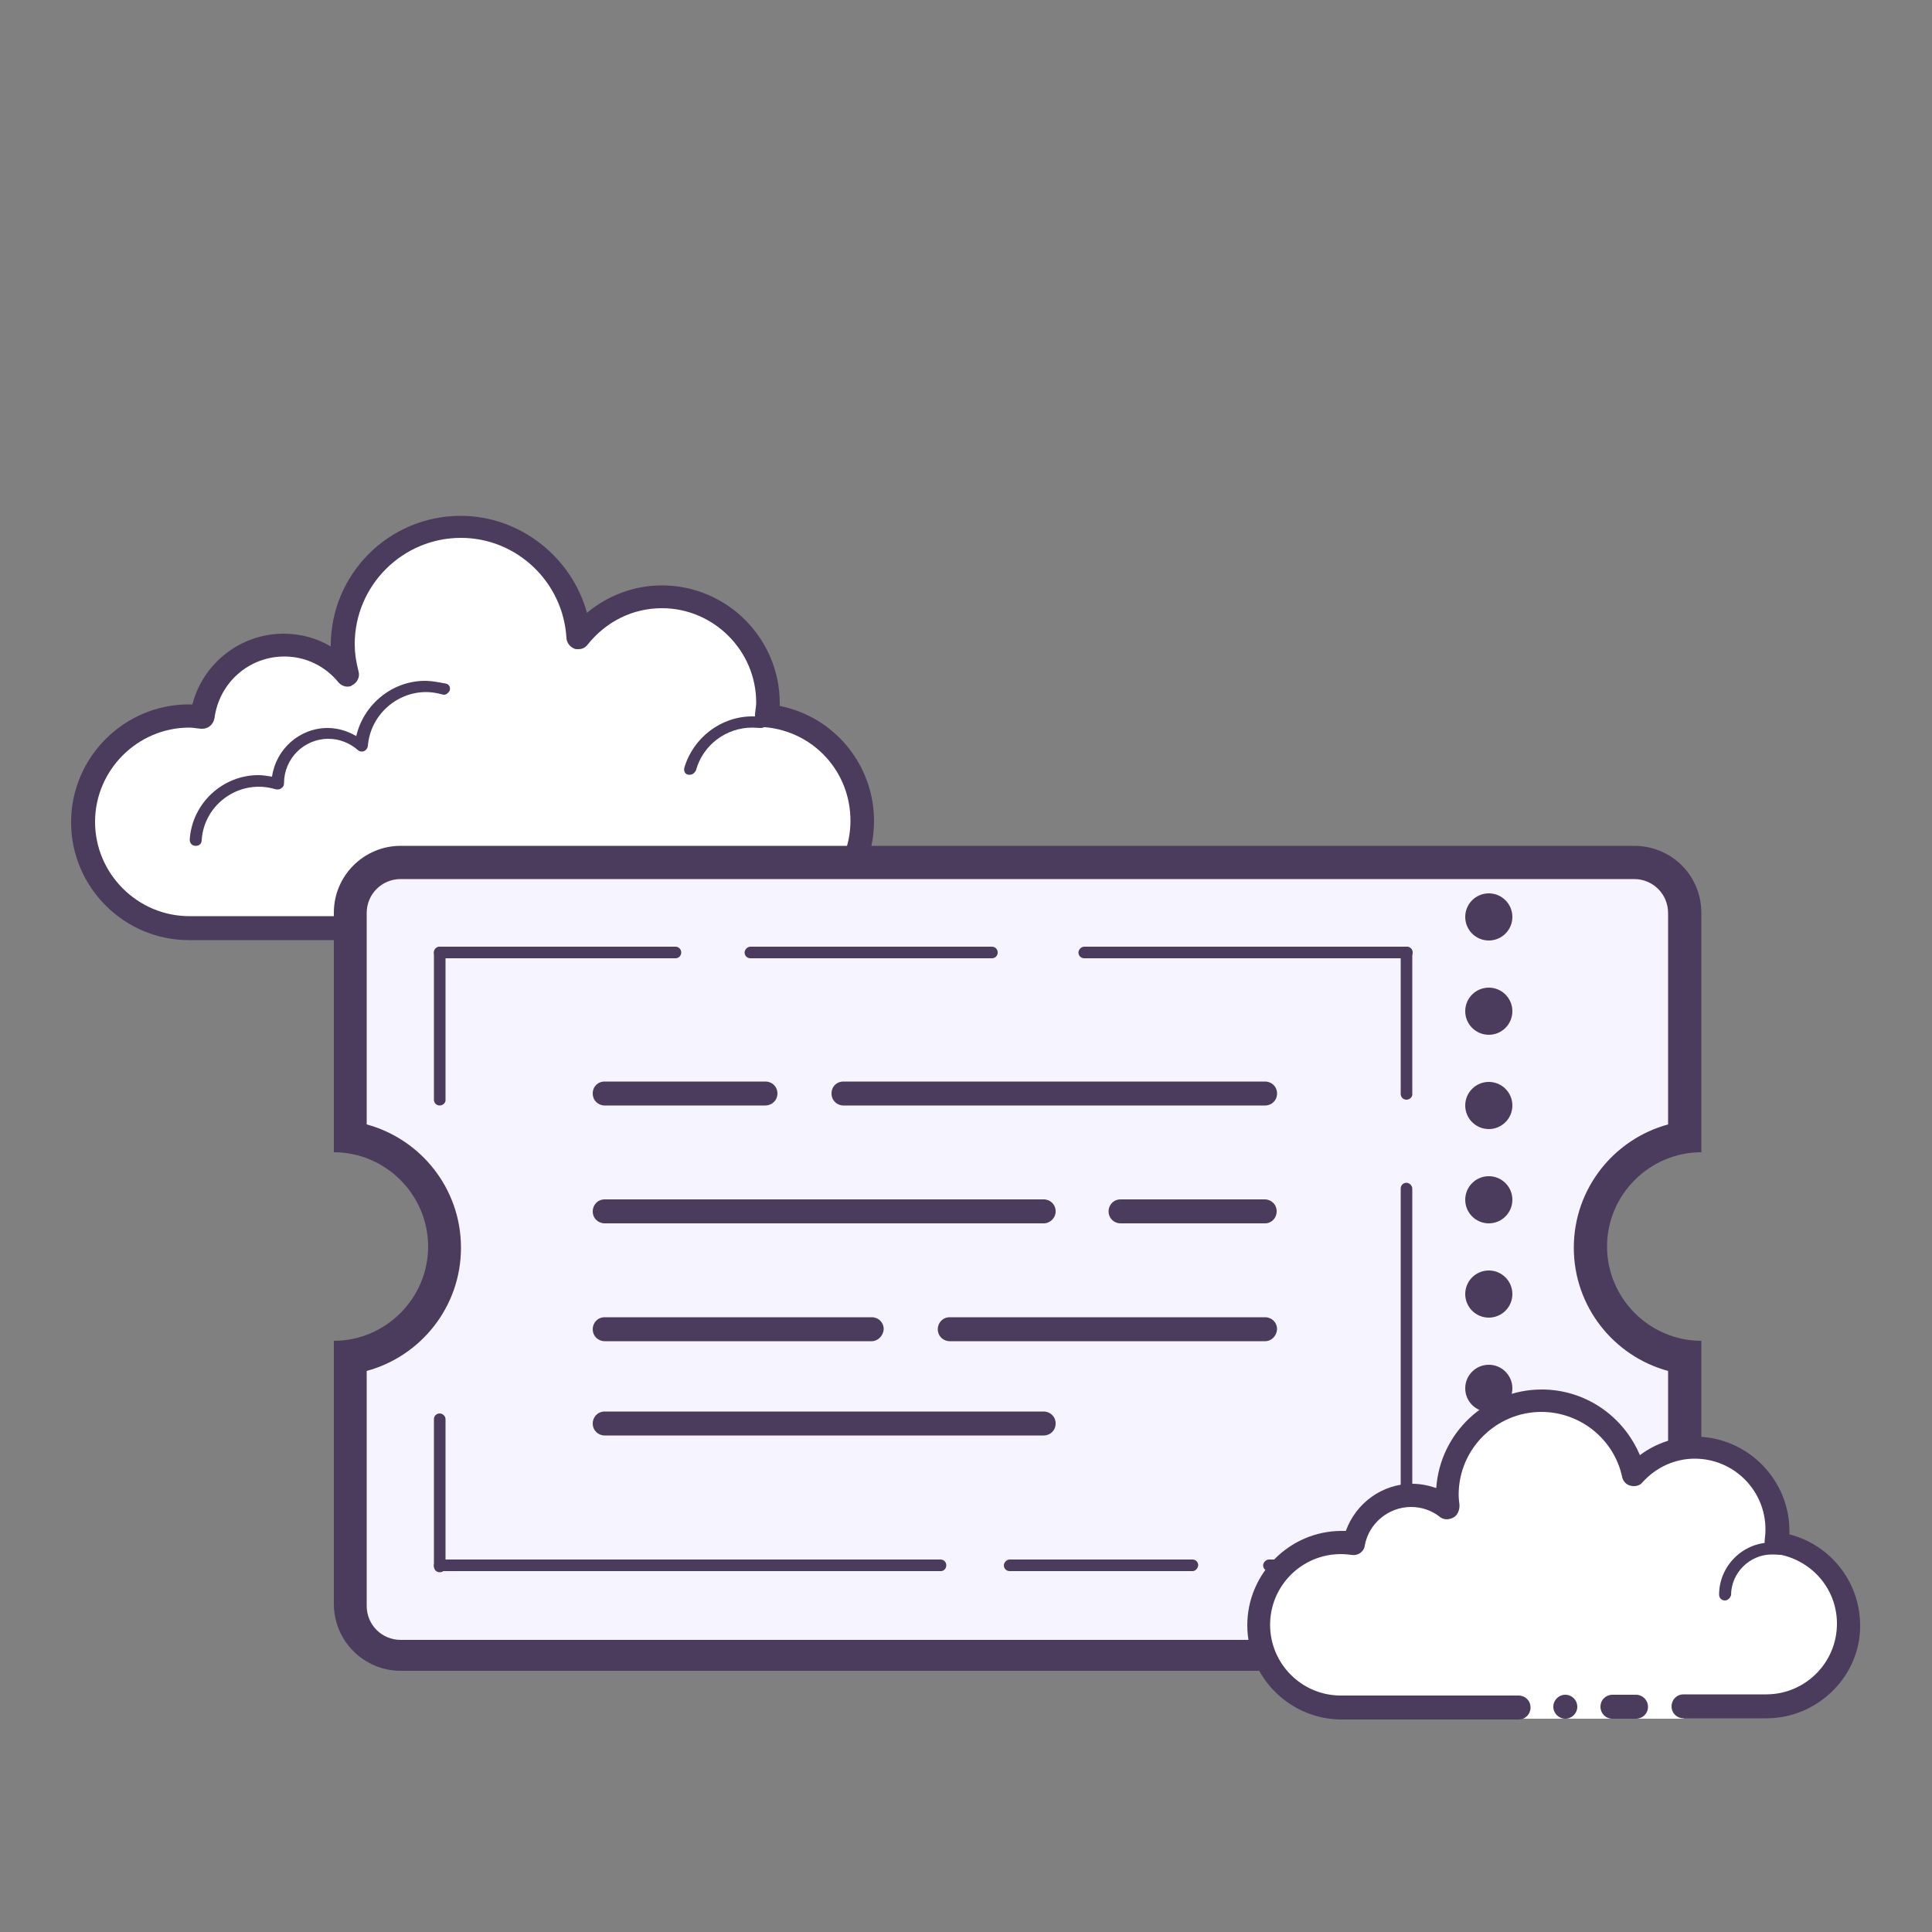 <svg xmlns="http://www.w3.org/2000/svg" xmlns:xlink="http://www.w3.org/1999/xlink" id="Layer_1" width="500" height="500" x="0" y="0" enable-background="new 0 0 500 500" version="1.1" viewBox="0 0 500 500" xml:space="preserve"><rect x="0" y="0" width="500" height="500" fill="#808080" stroke="none"/><g><path fill="#FFF" d="M158.1,240.3c0,0,22.2,0,37.3,0s27.5-12.3,27.5-27.5c0-14.3-10.9-25.7-24.8-27.2c0.1-1.1,0.4-2.2,0.4-3.3 c0-15.1-12.3-27.5-27.5-27.5c-8.8,0-16.5,4.1-21.5,10.6c-0.9-16.1-14-28.9-30.4-28.9c-16.8,0-30.5,13.7-30.5,30.5 c0,2.7,0.5,5.4,1.1,7.8c-3.9-4.8-9.8-7.8-16.4-7.8c-10.9,0-19.8,8.2-21.1,18.7c-1.1-0.1-2.2-0.4-3.3-0.4 c-15.1,0-27.5,12.3-27.5,27.5s12.3,27.5,27.5,27.5s58,0,58,0h32.8v3.1h18.3V240.3z"/><path fill="#4B3B5D" d="M119.2,133.5c-18.5,0-33.6,15-33.6,33.6c0,0.1,0,0.2,0,0.2c-3.7-2.2-7.9-3.3-12.2-3.3 c-11.2,0-20.9,7.7-23.6,18.3c-0.2,0-0.6,0-0.9,0c-16.8,0-30.5,13.7-30.5,30.5s13.7,30.5,30.5,30.5h90.8c1.7,0,3.1-1.3,3.1-3.1 s-1.3-3.1-3.1-3.1H49c-13.4,0-24.4-11-24.4-24.4s11-24.4,24.4-24.4c0.7,0,1.3,0.1,2.1,0.2l0.9,0.1c0.1,0,0.2,0,0.4,0 c1.5,0,2.8-1.1,3.1-2.7c1.2-9.2,8.9-16,18.1-16c5.4,0,10.5,2.4,14,6.7c0.6,0.7,1.5,1.1,2.3,1.1c0.5,0,1-0.1,1.3-0.4 c1.2-0.6,2-2.1,1.6-3.5c-0.7-2.7-1-4.9-1-7.1c0-15.1,12.3-27.5,27.5-27.5c14.5,0,26.5,11.5,27.3,26c0.1,1.2,1,2.3,2.1,2.7 c0.2,0.1,0.6,0.1,1,0.1c1,0,1.8-0.4,2.4-1.2c4.8-6,11.7-9.4,19.2-9.4c13.4,0,24.4,11,24.4,24.4c0,0.7-0.1,1.3-0.2,2.1l-0.1,0.9 c-0.1,0.9,0.1,1.6,0.6,2.3c0.5,0.7,1.2,1.1,2.1,1.1c12.6,1.2,22,11.6,22,24.2c0,13.4-11,24.4-24.4,24.4h-37.3 c-1.7,0-3.1,1.3-3.1,3.1s1.3,3.1,3.1,3.1h37.3c16.8,0,30.5-13.7,30.5-30.5c0-14.6-10.3-27-24.4-29.8c0-0.2,0-0.5,0-0.7 c0-16.8-13.7-30.5-30.5-30.5c-7.2,0-14,2.6-19.4,7.1C148,144.3,134.7,133.5,119.2,133.5L119.2,133.5z"/><path fill="#4B3B5D" d="M110,176.2c-8.5,0-15.9,6.1-17.8,14.3c-2.2-1.3-4.8-2.1-7.4-2.1c-7.3,0-13.4,5.5-14.4,12.6 c-1.2-0.2-2.4-0.4-3.5-0.4c-9.3,0-17.2,7.3-17.8,16.7c0,0.9,0.6,1.6,1.5,1.6h0.1c0.9,0,1.5-0.6,1.5-1.5c0.5-7.8,7.1-13.8,14.8-13.8 c1.3,0,2.8,0.2,4.5,0.7c0.1,0,0.2,0,0.4,0c0.4,0,0.7-0.1,1-0.4c0.4-0.2,0.6-0.7,0.6-1.2c0-6.3,5.1-11.5,11.5-11.5 c2.7,0,5.4,1,7.6,2.9c0.2,0.2,0.6,0.4,1,0.4c0.2,0,0.4,0,0.6-0.1c0.5-0.2,0.9-0.7,1-1.3c0.6-7.9,7.3-14,15.1-14 c1.2,0,2.6,0.2,4.1,0.6c0.1,0,0.2,0.1,0.5,0.1c0.6,0,1.2-0.5,1.5-1.1c0.2-0.9-0.2-1.7-1.1-1.8C113.2,176.5,111.6,176.2,110,176.2 L110,176.2z"/><path fill="#4B3B5D" d="M194.7,185.4c-8.1,0-15.3,5.5-17.6,13.3c-0.2,0.9,0.2,1.7,1.1,1.8c0.1,0,0.2,0,0.4,0c0.6,0,1.2-0.5,1.5-1.1 c1.8-6.6,7.8-11.1,14.6-11.1c0.7,0,1.5,0.1,2.1,0.1c0.1,0,0.1,0,0.2,0c0.7,0,1.3-0.6,1.5-1.3c0.1-0.9-0.5-1.6-1.3-1.7 C196.4,185.5,195.6,185.4,194.7,185.4L194.7,185.4z"/></g><g><path fill="#F6F4FF" d="M103.7,428.2c-7.2,0-13.1-5.9-13.1-13.1V351c13.8-2.1,24.4-14,24.4-28.3c0-14.4-10.6-26.2-24.4-28.3v-58.1 c0-7.2,5.9-13.1,13.1-13.1H423c7.2,0,13.1,5.9,13.1,13.1v58.1c-13.8,2.1-24.4,14-24.4,28.3c0,14.4,10.6,26.2,24.4,28.3v64.2 c0,7.2-5.9,13.1-13.1,13.1L103.7,428.2L103.7,428.2z"/><path fill="#4B3B5D" d="M422.9,227.5c4.9,0,8.8,3.9,8.8,8.8V291c-14,3.8-24.4,16.6-24.4,31.9c0,15.3,10.4,28.1,24.4,31.9v60.8 c0,4.9-3.9,8.8-8.8,8.8H103.7c-4.9,0-8.8-3.9-8.8-8.8v-60.8c14-3.8,24.4-16.6,24.4-31.9c0-15.3-10.4-28.1-24.4-31.9v-54.7 c0-4.9,3.9-8.8,8.8-8.8H422.9 M422.9,218.9H103.7c-9.5,0-17.3,7.7-17.3,17.3v62c13.4,0,24.4,11,24.4,24.4s-11,24.4-24.4,24.4v68.1 c0,9.5,7.7,17.3,17.3,17.3H423c9.5,0,17.3-7.7,17.3-17.3v-68.1c-13.4,0-24.4-11-24.4-24.4s11-24.4,24.4-24.4v-62 C440.3,226.6,432.6,218.9,422.9,218.9L422.9,218.9z"/><circle cx="385.3" cy="261.7" r="6.1" fill="#4B3B5D"/><circle cx="385.3" cy="237.3" r="6.1" fill="#4B3B5D"/><circle cx="385.3" cy="286.1" r="6.1" fill="#4B3B5D"/><circle cx="385.3" cy="310.5" r="6.1" fill="#4B3B5D"/><circle cx="385.3" cy="334.9" r="6.1" fill="#4B3B5D"/><circle cx="385.3" cy="359.3" r="6.1" fill="#4B3B5D"/><circle cx="385.3" cy="383.7" r="6.1" fill="#4B3B5D"/><circle cx="385.3" cy="408.1" r="6.1" fill="#4B3B5D"/><path fill="#4B3B5D" d="M364.1,248h-83.5c-0.9,0-1.5-0.7-1.5-1.5c0-0.7,0.7-1.5,1.5-1.5h83.5c0.9,0,1.5,0.7,1.5,1.5 C365.6,247.3,365,248,364.1,248z"/><path fill="#4B3B5D" d="M256.7,248h-62.5c-0.9,0-1.5-0.7-1.5-1.5c0-0.7,0.7-1.5,1.5-1.5h62.5c0.9,0,1.5,0.7,1.5,1.5 C258.2,247.3,257.6,248,256.7,248z"/><path fill="#4B3B5D" d="M174.8,248h-61c-0.9,0-1.5-0.7-1.5-1.5c0-0.7,0.7-1.5,1.5-1.5h61c0.9,0,1.5,0.7,1.5,1.5 C176.3,247.3,175.7,248,174.8,248z"/><path fill="#4B3B5D" d="M113.8,286.1c-0.9,0-1.5-0.7-1.5-1.5v-38.1c0-0.9,0.7-1.5,1.5-1.5s1.5,0.7,1.5,1.5v38.1 C115.4,285.3,114.7,286.1,113.8,286.1z"/><path fill="#4B3B5D" d="M364,284.6c-0.9,0-1.5-0.7-1.5-1.5v-36.6c0-0.9,0.7-1.5,1.5-1.5c0.7,0,1.5,0.7,1.5,1.5v36.6 C365.6,283.9,364.8,284.6,364,284.6z"/><path fill="#4B3B5D" d="M364,406.5c-0.9,0-1.5-0.7-1.5-1.5v-97.4c0-0.9,0.7-1.5,1.5-1.5c0.7,0,1.5,0.7,1.5,1.5v97.4 C365.6,405.8,364.8,406.5,364,406.5z"/><path fill="#4B3B5D" d="M113.8,406.9c-0.9,0-1.5-0.7-1.5-1.5v-38.1c0-0.9,0.7-1.5,1.5-1.5s1.5,0.7,1.5,1.5v38.1 C115.4,406.2,114.7,406.9,113.8,406.9z"/><path fill="#4B3B5D" d="M364,406.6h-35.6c-0.9,0-1.5-0.7-1.5-1.5c0-0.7,0.7-1.5,1.5-1.5H364c0.9,0,1.5,0.7,1.5,1.5 C365.4,405.9,364.8,406.6,364,406.6z"/><path fill="#4B3B5D" d="M308.6,406.6h-47.3c-0.9,0-1.5-0.7-1.5-1.5c0-0.7,0.7-1.5,1.5-1.5h47.3c0.9,0,1.5,0.7,1.5,1.5 C310,405.9,309.4,406.6,308.6,406.6z"/><g><path fill="#4B3B5D" d="M243.5,406.6H113.8c-0.9,0-1.5-0.7-1.5-1.5c0-0.7,0.7-1.5,1.5-1.5h129.6c0.9,0,1.5,0.7,1.5,1.5 C244.9,405.9,244.3,406.6,243.5,406.6z"/></g><g><path fill="#4B3B5D" d="M327.4,286.1H218.3c-1.7,0-3.1-1.3-3.1-3.1s1.3-3.1,3.1-3.1h109.1c1.7,0,3.1,1.3,3.1,3.1 S329.1,286.1,327.4,286.1z"/></g><g><path fill="#4B3B5D" d="M198.1,286.1h-41.6c-1.7,0-3.1-1.3-3.1-3.1s1.3-3.1,3.1-3.1h41.6c1.7,0,3.1,1.3,3.1,3.1 S199.7,286.1,198.1,286.1z"/></g><g><path fill="#4B3B5D" d="M327.4,316.6H290c-1.7,0-3.1-1.3-3.1-3.1c0-1.7,1.3-3.1,3.1-3.1h37.3c1.7,0,3.1,1.3,3.1,3.1 C330.4,315.2,329.1,316.6,327.4,316.6z"/></g><g><path fill="#4B3B5D" d="M270.1,316.6H156.5c-1.7,0-3.1-1.3-3.1-3.1c0-1.7,1.3-3.1,3.1-3.1h113.6c1.7,0,3.1,1.3,3.1,3.1 C273.2,315.2,271.8,316.6,270.1,316.6z"/></g><g><path fill="#4B3B5D" d="M270.1,371.5H156.5c-1.7,0-3.1-1.3-3.1-3.1c0-1.7,1.3-3.1,3.1-3.1h113.6c1.7,0,3.1,1.3,3.1,3.1 C273.2,370.2,271.8,371.5,270.1,371.5z"/></g><g><path fill="#4B3B5D" d="M327.4,347.1h-81.6c-1.7,0-3.1-1.3-3.1-3.1c0-1.7,1.3-3.1,3.1-3.1h81.6c1.7,0,3.1,1.3,3.1,3.1 C330.4,345.7,329.1,347.1,327.4,347.1z"/></g><g><path fill="#4B3B5D" d="M225.6,347.1h-69.1c-1.7,0-3.1-1.3-3.1-3.1c0-1.7,1.3-3.1,3.1-3.1h69.1c1.7,0,3.1,1.3,3.1,3.1 C228.6,345.7,227.2,347.1,225.6,347.1z"/></g></g><g><path fill="#FFF" d="M435.6,441.7c0,0,9.5,0,21.4,0c11.8,0,21.4-9.5,21.4-21.4c0-10.9-8.2-19.8-18.7-21.1 c0.1-1.1,0.4-2.2,0.4-3.3c0-11.8-9.5-21.4-21.4-21.4c-6.3,0-12,2.8-15.7,7.1c-2.3-11-12.1-19.3-23.9-19.3 c-13.4,0-24.4,11-24.4,24.4c0,1.2,0.1,2.3,0.4,3.4c-2.6-2.1-5.9-3.4-9.5-3.4c-7.4,0-13.7,5.4-15,12.6c-1.1-0.1-2.2-0.4-3.3-0.4 c-11.8,0-21.4,9.5-21.4,21.4c0,11.8,9.5,21.4,21.4,21.4c11.8,0,45.8,0,45.8,0v3.1h42.7V441.7z"/><path fill="#4B3B5D" d="M446.4,414.2c-0.9,0-1.5-0.7-1.5-1.5c0-7.4,6.1-13.5,13.5-13.5c0.2,0,4.5,0,7.6,0.9 c0.9,0.2,1.3,1.1,1.1,1.8c-0.2,0.9-1.1,1.3-1.8,1.1c-2.7-0.7-6.7-0.7-6.8-0.7c-5.7,0-10.5,4.8-10.5,10.5 C447.8,413.5,447.2,414.2,446.4,414.2z"/><circle cx="405.1" cy="441.7" r="3.1" fill="#4B3B5D"/><path fill="#4B3B5D" d="M457.1,444.7h-21.4c-1.7,0-3.1-1.3-3.1-3.1c0-1.7,1.3-3.1,3.1-3.1h21.4c10.1,0,18.3-8.2,18.3-18.3 c0-9.2-6.8-16.8-16-18.1c-0.9-0.1-1.6-0.5-2.1-1.2c-0.5-0.6-0.7-1.5-0.6-2.3c0.1-1,0.2-1.8,0.2-2.8c0-10.1-8.2-18.3-18.3-18.3 c-5.1,0-10,2.2-13.5,6.1c-0.7,0.9-2,1.2-3.1,0.9c-1.1-0.2-2-1.2-2.2-2.3c-2.1-9.8-10.9-16.8-20.9-16.8c-11.7,0-21.4,9.6-21.4,21.4 c0,0.9,0.1,1.7,0.2,2.6c0.1,1.2-0.4,2.7-1.5,3.3c-1.1,0.6-2.4,0.7-3.4,0c-2.2-1.8-4.9-2.7-7.6-2.7c-5.9,0-11,4.3-12,10 c-0.2,1.6-1.8,2.7-3.4,2.4c-1-0.1-1.8-0.2-2.8-0.2c-10.1,0-18.3,8.2-18.3,18.3s8.2,18.3,18.3,18.3H393c1.7,0,3.1,1.3,3.1,3.1 c0,1.7-1.3,3.1-3.1,3.1h-45.8c-13.4,0-24.4-11-24.4-24.4s11-24.4,24.4-24.4c0.4,0,0.7,0,1.1,0c2.6-7.2,9.4-12.2,17.2-12.2 c2.1,0,4.1,0.4,6.2,1.1c1-14.3,12.9-25.5,27.3-25.5c11.2,0,21.1,6.8,25.4,17c4.1-3.1,9.2-4.8,14.3-4.8c13.4,0,24.4,11,24.4,24.4 c0,0.2,0,0.6,0,0.9c10.6,2.7,18.3,12.3,18.3,23.6C481.5,433.7,470.5,444.7,457.1,444.7z"/><path fill="#4B3B5D" d="M423.4,438.6c-1,0-5.1,0-6.1,0c-1.7,0-3.1,1.3-3.1,3.1c0,1.7,1.3,3.1,3.1,3.1c1,0,5.1,0,6.1,0 c1.7,0,3.1-1.3,3.1-3.1C426.5,440,425.1,438.6,423.4,438.6z"/></g></svg>